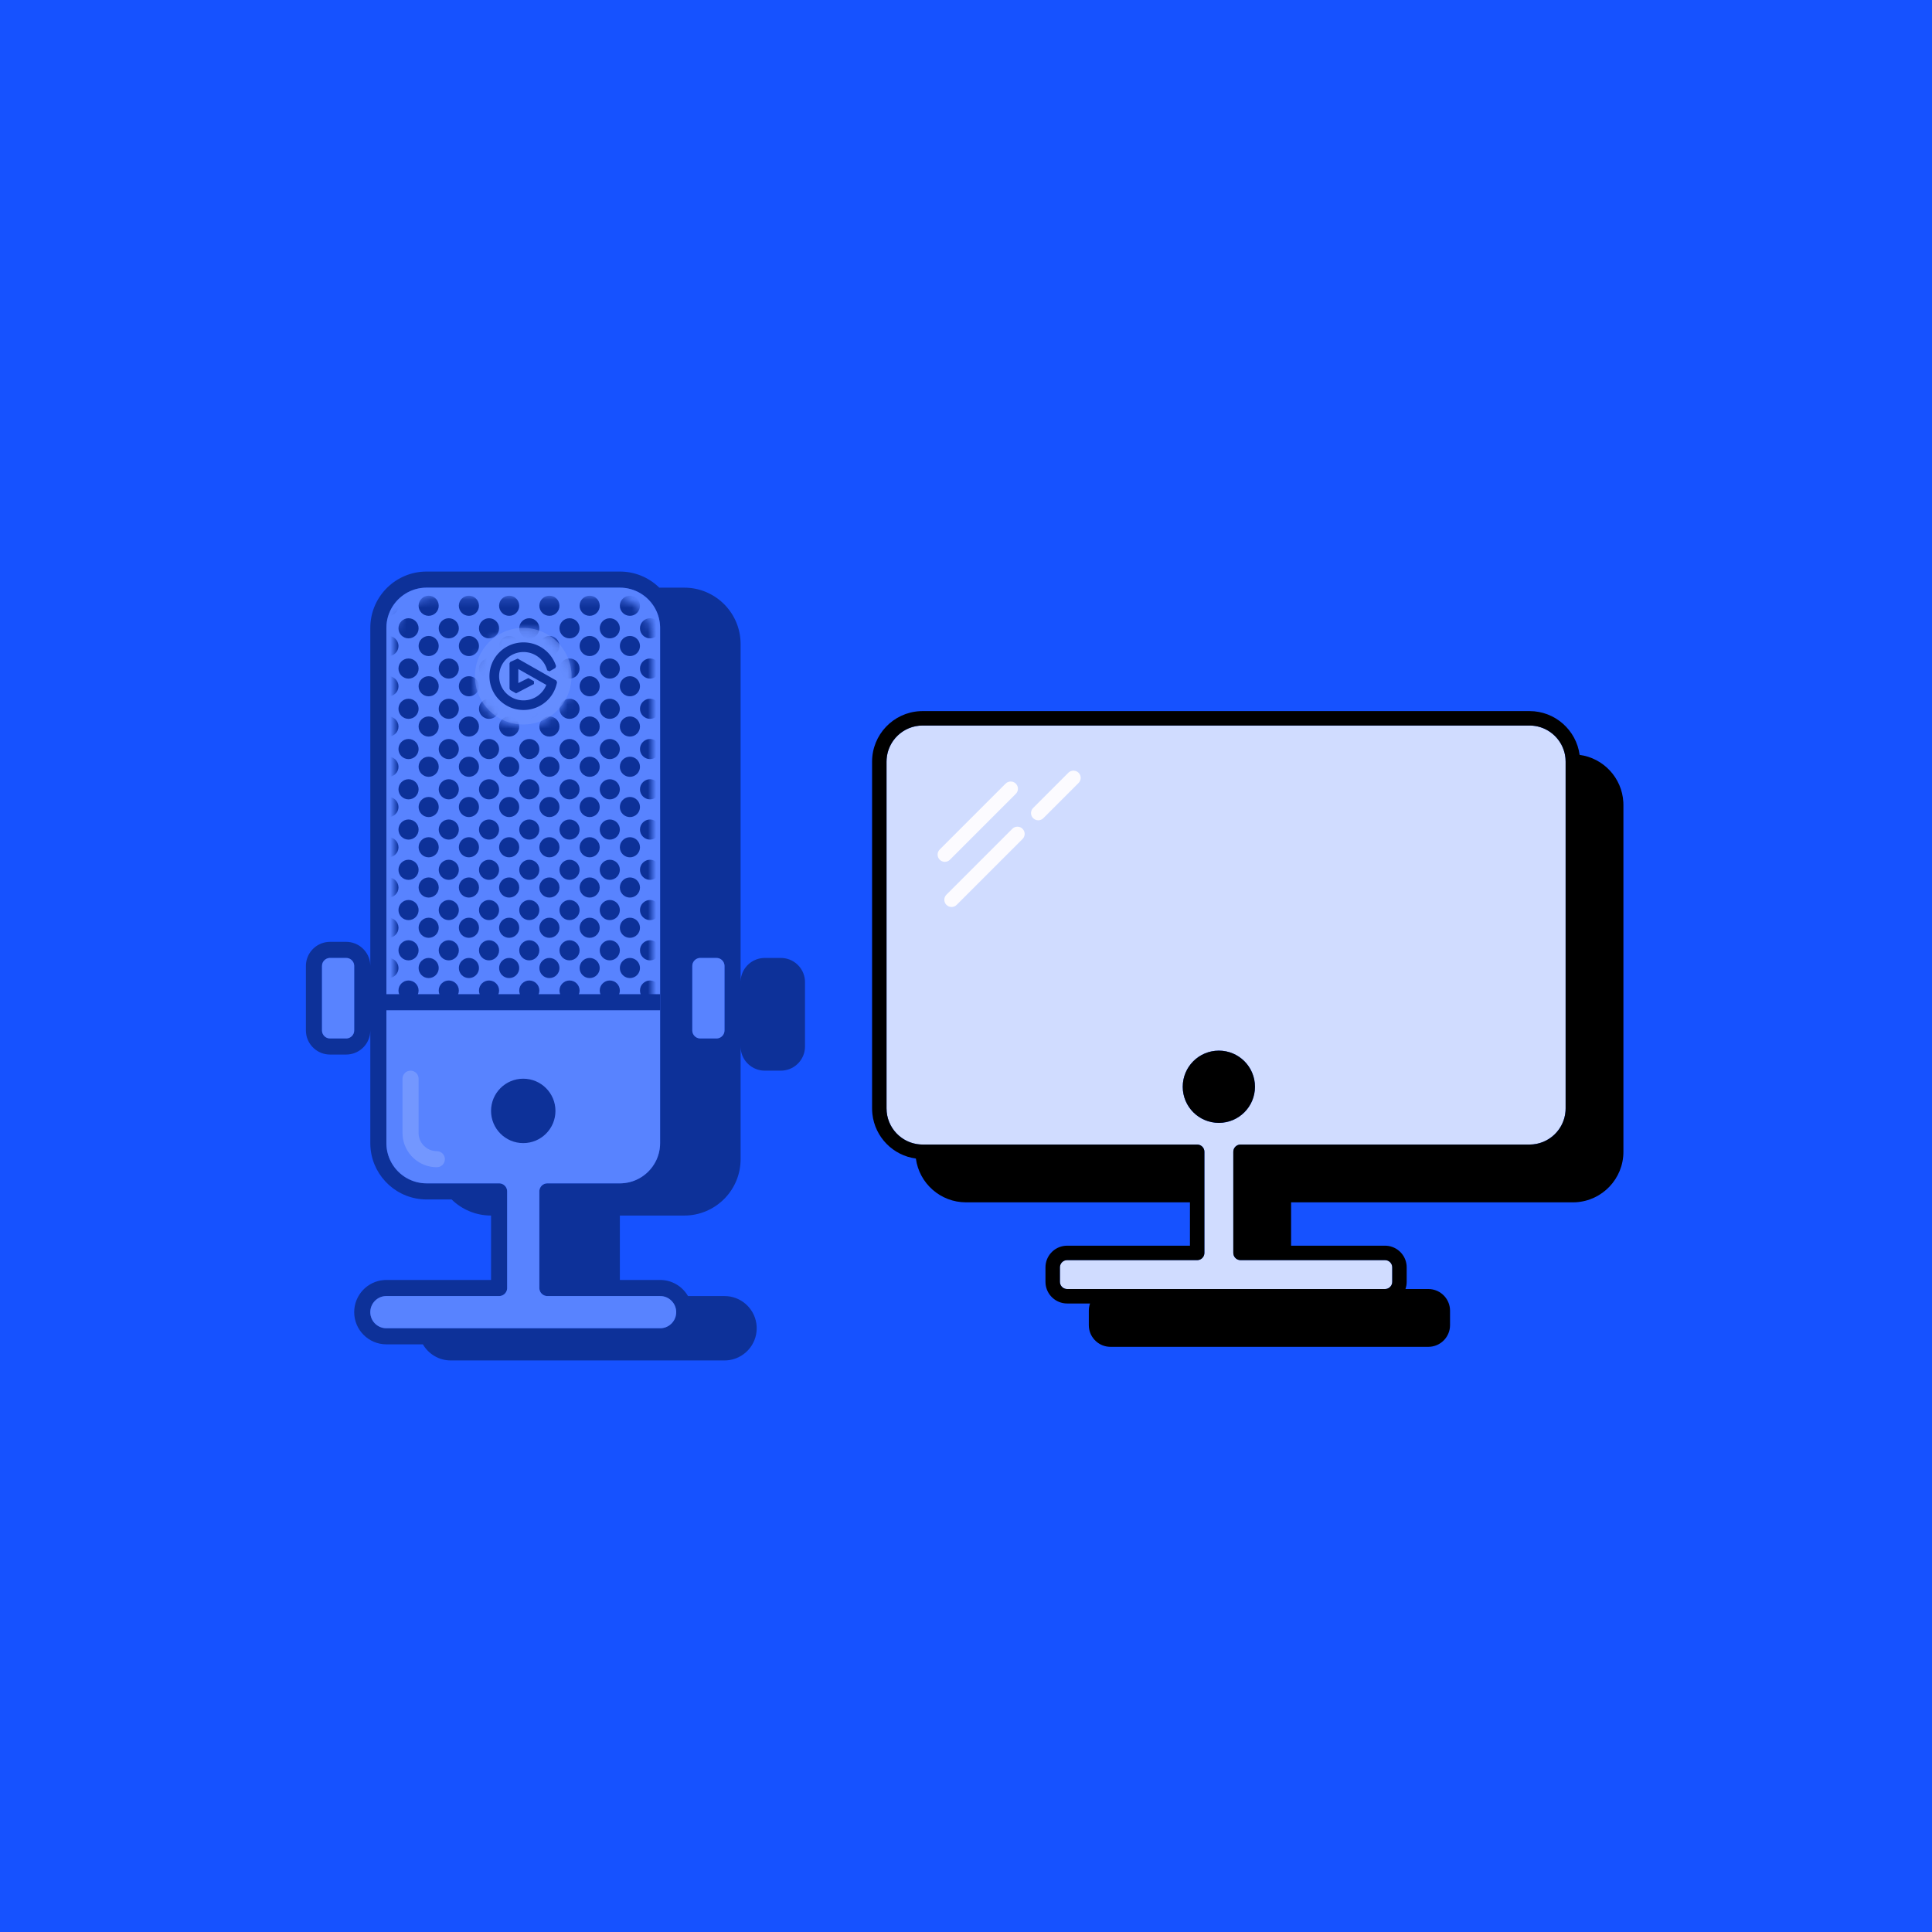 <svg xmlns="http://www.w3.org/2000/svg" xmlns:xlink="http://www.w3.org/1999/xlink" viewBox="0 0 144 144">
    <rect id="background" width="144" height="144" x="0" y="0" fill="#1652FF" fill-rule="nonzero" />
    <defs>
        <g fill="#000" id="grid">
            <use xlink:href="#dot" transform="translate(31)" />
            <use xlink:href="#dot" transform="translate(26)" />
            <use xlink:href="#dot" transform="translate(21)" />
            <use xlink:href="#dot" transform="translate(16)" />
            <use xlink:href="#dot" transform="translate(11)" />
            <use xlink:href="#dot" transform="translate(6)" />
            <use xlink:href="#dot" transform="translate(1)" />
        </g>
        <g id="bigGrid">
            <use xlink:href="#grid" />
            <use xlink:href="#grid" transform="translate(0 5)" />
            <use xlink:href="#grid" transform="translate(0 10)" />
            <use xlink:href="#grid" transform="translate(0 15)" />
            <use xlink:href="#grid" transform="translate(0 20)" />
            <use xlink:href="#grid" transform="translate(0 25)" />
            <use xlink:href="#grid" transform="translate(0 30)" />
            <use xlink:href="#grid" transform="translate(0 35)" />
            <use xlink:href="#grid" transform="translate(0 40)" />
            <use xlink:href="#grid" transform="translate(0 45)" />
        </g>
        <circle id="dot" cx="1.25" cy="1.25" r="1.25" />
        <path id="clipMask" d="M30 .2l.329.011c2.562.166 4.599 2.263 4.669 4.85L35 5.2v63l-.011.329c-.166 2.562-2.263 4.599-4.85 4.669L30 73.2h-8l-.18.016a1 1 0 00-.817.903L21 74.2v12l.016.18c.08.441.449.78.903.817L22 87.2h14l.233.013C37.228 87.329 38 88.174 38 89.2c0 1.071-.842 1.946-1.9 1.998L36 91.2H2l-.233-.013C.772 91.071 0 90.226 0 89.2c0-1.071.842-1.946 1.9-1.998L2 87.2h14l.18-.016c.441-.08.78-.449.817-.903L17 86.2v-12l-.016-.18a1 1 0 00-.903-.817L16 73.2H8l-.329-.011c-2.562-.166-4.599-2.263-4.669-4.85L3 68.2v-63l.011-.329C3.177 2.309 5.274.273 7.861.202L8 .2h22zm-11 4c-3.314 0-6 2.686-6 6s2.686 6 6 6 6-2.686 6-6-2.686-6-6-6z" />
    </defs>
    <g id="icon" opacity="0.4" transform="scale(.6) translate(38,71)" fill="none" fill-rule="evenodd" stroke="none" stroke-width="1">
        <path id="body-shadow" fill="#000" fill-rule="nonzero" d="M39,0 C40.852,0 42.536,0.719 43.788,1.894 L43.899,2 L43.899,2 L47,2 C50.737,2 53.79,4.929 53.99,8.616 L54,9 L53.999,48.989 L54,49 L54,50.977 L54.002,50.884 C54.06,49.377 55.228,48.155 56.711,48.014 L57,48 L59,48 C60.559,48 61.841,49.19 61.986,50.711 L62,51 L62,59 C62,60.559 60.81,61.841 59.289,61.986 L59,62 L57,62 C55.441,62 54.159,60.81 54.014,59.289 L54,59 L54,73 C54,76.737 51.071,79.79 47.384,79.99 L47,80 L39,80 L39,88 L31,88 L44,88 C45.437,88 46.697,88.758 47.402,89.896 L47.465,90 L52,90 C54.003,90 55.663,91.473 55.954,93.394 L55.989,93.701 L56,94 C56,96.109 54.368,97.836 52.299,97.989 L52,98 L18,98 C16.519,98 15.227,97.196 14.535,96 L10,96 C7.791,96 6,94.209 6,92 C6,89.891 7.632,88.164 9.701,88.011 L10,88 L23,88 L23,80 C21.093,80 19.364,79.237 18.101,78 L15,78 C11.392,78 8.421,75.27 8.041,71.763 L8.01,71.384 L8,71 L8,57 C8,58.559 6.81,59.841 5.289,59.986 L5,60 L3,60 C1.441,60 0.159,58.81 0.014,57.289 L0,57 L0,49 C0,47.441 1.19,46.159 2.711,46.014 L3,46 L5,46 C6.559,46 7.841,47.19 7.986,48.711 L8,48.999 L8,7 C8,3.263 10.929,0.21 14.616,0.01 L15,0 L39,0 Z M39,2 L15,2 L14.861,2.002 C12.274,2.073 10.177,4.109 10.011,6.671 L10.011,6.671 L10,7 L10,71 L10.002,71.139 C10.073,73.726 12.109,75.823 14.671,75.989 L14.671,75.989 L15,76 L24,76 L24.081,76.003 C24.535,76.04 24.904,76.38 24.984,76.82 L24.984,76.82 L25,77 L25,89 L24.997,89.081 C24.96,89.535 24.62,89.904 24.18,89.984 L24.18,89.984 L24,90 L10,90 L9.9,90.002 C8.842,90.054 8,90.929 8,92 C8,93.026 8.772,93.871 9.767,93.987 L9.767,93.987 L10,94 L44,94 L44.1,93.998 C45.158,93.946 46,93.071 46,92 C46,90.974 45.228,90.129 44.233,90.013 L44.233,90.013 L44,90 L30,90 L29.919,89.997 C29.465,89.96 29.096,89.62 29.016,89.18 L29.016,89.18 L29,89 L29,77 L29.003,76.919 C29.04,76.465 29.38,76.096 29.82,76.016 L29.82,76.016 L30,76 L39,76 L39.139,75.998 C41.726,75.927 43.823,73.891 43.989,71.329 L43.989,71.329 L44,71 L44,7 L43.998,6.861 C43.927,4.274 41.891,2.177 39.329,2.011 L39.329,2.011 L39,2 Z M5,48 L3,48 L2.919,48.003 C2.465,48.04 2.096,48.38 2.016,48.82 L2.016,48.82 L2,49 L2,57 L2.003,57.081 C2.04,57.535 2.38,57.904 2.82,57.984 L2.82,57.984 L3,58 L5,58 L5.081,57.997 C5.535,57.96 5.904,57.62 5.984,57.18 L5.984,57.18 L6,57 L6,49 L5.997,48.919 C5.96,48.465 5.62,48.096 5.18,48.016 L5.18,48.016 L5,48 Z M51,48 L49,48 L48.919,48.003 C48.465,48.04 48.096,48.38 48.016,48.82 L48.016,48.82 L48,49 L48,57 L48.003,57.081 C48.04,57.535 48.38,57.904 48.82,57.984 L48.82,57.984 L49,58 L51,58 L51.081,57.997 C51.535,57.96 51.904,57.62 51.984,57.18 L51.984,57.18 L52,57 L52,49 L51.997,48.919 C51.96,48.465 51.62,48.096 51.18,48.016 L51.18,48.016 L51,48 Z" />
        <path id="wave-fill-blue" fill="#FFF" opacity="0.7" fill-rule="nonzero" d="M39 2l.329.011c2.562.166 4.599 2.263 4.669 4.85L44 7v64l-.011.329c-.166 2.562-2.263 4.599-4.85 4.669L39 76h-9l-.18.016a1 1 0 00-.817.903L29 77v12l.016.18c.08.441.449.78.903.817L30 90h14l.233.013C45.228 90.129 46 90.974 46 92c0 1.071-.842 1.946-1.9 1.998L44 94H10l-.233-.013C8.772 93.871 8 93.026 8 92c0-1.071.842-1.946 1.9-1.998L10 90h14l.18-.016c.441-.08.78-.449.817-.903L25 89V77l-.016-.18a1 1 0 00-.903-.817L24 76h-9l-.329-.011c-2.562-.166-4.599-2.263-4.669-4.85L10 71V7l.011-.329c.166-2.562 2.263-4.599 4.85-4.669L15 2h24zM5 48l.18.016c.441.08.78.449.817.903L6 49v8l-.016.18a1 1 0 01-.903.817L5 58H3l-.18-.016a1 1 0 01-.817-.903L2 57v-8l.016-.18c.08-.441.449-.78.903-.817L3 48h2zm46 0l.18.016c.441.08.78.449.817.903L52 49v8l-.016.18a1 1 0 01-.903.817L51 58h-2l-.18-.016a1 1 0 01-.817-.903L48 57v-8l.016-.18c.08-.441.449-.78.903-.817L49 48h2z" />
        <path id="Highlight" fill="#FFF" fill-rule="nonzero" d="M13 62c.491 0 .899.354.984.82L14 63v6.735C14 70.986 15.014 72 16.265 72c.552 0 1 .448 1 1s-.448 1-1 1c-2.253 0-4.098-1.747-4.255-3.961L12 69.735V63c0-.552.448-1 1-1z" />
        <path id="wave-fill-black" fill="#000" fill-rule="nonzero" d="M27 63c2.209 0 4 1.791 4 4 0 2.209-1.791 4-4 4-2.209 0-4-1.791-4-4 0-2.209 1.791-4 4-4zm17-10.5v2H10v-2h34z" />
        <g id="overlays" transform="translate(8 3)">
            <g id="dots-Clipped">
                <mask id="bodyMask" fill="#fff">
                    <use xlink:href="#clipMask" />
                </mask>
                <g id="dots" mask="url(#bodyMask)">
                    <g id="dots_grid">
                        <use xlink:href="#bigGrid" />
                        <use xlink:href="#bigGrid" transform="translate(2.5 2.8)" />
                    </g>
                </g>
            </g>
        </g>
        <circle id="dot2" fill="#FFF" opacity="0.5" cx="27" cy="13" r="6" />
        <path id="logo" fill="#000" fill-rule="nonzero" d="M27.033 8.8c.863 0 1.694.257 2.402.742.691.474 1.221 1.133 1.531 1.904.04.099.076.201.108.303l-.091.233-.717.412-.294-.124a2.979 2.979 0 00-.083-.272c-.428-1.197-1.576-2.002-2.856-2.002-1.671 0-3.03 1.348-3.03 3.004 0 1.656 1.359 3.004 3.03 3.004.65 0 1.269-.202 1.792-.583.512-.374.887-.886 1.078-1.451l-.001.002-.043.107-3.472-1.97v1.744l1.25-.623.695.394.001.347-2.22 1.157-.716-.404-.102-.174v-3.153l.101-.174.912-.409 4.792 2.721.098.21c-.173.956-.68 1.829-1.43 2.459-.762.641-1.733.994-2.734.994-1.13 0-2.193-.437-2.992-1.23-.799-.793-1.24-1.849-1.24-2.97s.441-2.177 1.24-2.97C24.84 9.237 25.903 8.8 27.033 8.8z" />
    </g>

    <g id="system" fill-rule="nonzero" transform="translate(65 53)">
        <path fill="#FFF" d="M49,1.077 C50.487,1.077 51.692,2.282 51.692,3.769 L51.692,29.615 C51.692,31.102 50.487,32.308 49,32.308 L27.462,32.308 C27.164,32.308 26.923,32.549 26.923,32.846 L26.923,40.385 C26.923,40.682 27.164,40.923 27.462,40.923 L38.231,40.923 C38.528,40.923 38.769,41.164 38.769,41.462 L38.769,42.538 C38.769,42.836 38.528,43.077 38.231,43.077 L14.538,43.077 C14.241,43.077 14,42.836 14,42.538 L14,41.462 C14,41.164 14.241,40.923 14.538,40.923 L24.231,40.923 C24.528,40.923 24.769,40.682 24.769,40.385 L24.769,32.846 C24.769,32.549 24.528,32.308 24.231,32.308 L3.769,32.308 C2.282,32.308 1.077,31.102 1.077,29.615 L1.077,3.769 C1.077,2.282 2.282,1.077 3.769,1.077 L49,1.077 Z M25.846,25.308 C24.359,25.308 23.154,26.513 23.154,28 C23.154,29.487 24.359,30.692 25.846,30.692 C27.333,30.692 28.538,29.487 28.538,28 C28.538,26.513 27.333,25.308 25.846,25.308 Z" opacity=".8" />
        <path id="shadow-with-outline" fill="#000" d="M49,0 C50.911,0 52.49,1.422 52.736,3.265 C54.511,3.502 55.896,4.976 55.994,6.793 L56,7 L56,32.846 C56,34.858 54.423,36.502 52.438,36.61 L52.231,36.615 L31.231,36.615 L31.231,39.846 L38.231,39.846 C39.018,39.846 39.674,40.409 39.817,41.155 L39.839,41.306 L39.846,41.462 L39.846,42.538 C39.846,42.728 39.814,42.909 39.754,43.078 L41.462,43.077 C42.249,43.077 42.904,43.64 43.048,44.385 L43.07,44.537 L43.077,44.692 L43.077,45.769 C43.077,46.609 42.436,47.299 41.617,47.377 L41.462,47.385 L17.769,47.385 C16.93,47.385 16.24,46.744 16.161,45.925 L16.154,45.769 L16.154,44.692 C16.154,44.504 16.186,44.322 16.246,44.154 L14.538,44.154 C13.699,44.154 13.009,43.513 12.93,42.694 L12.923,42.538 L12.923,41.462 C12.923,40.622 13.564,39.932 14.383,39.854 L14.538,39.846 L23.692,39.846 L23.692,36.615 L7,36.615 C5.089,36.615 3.51,35.193 3.264,33.35 C1.557,33.123 0.211,31.751 0.023,30.03 L0.006,29.822 L0,29.615 L0,3.769 C0,1.757 1.577,0.113 3.562,0.006 L3.769,0 L49,0 Z M49,1.077 L3.769,1.077 C2.342,1.077 1.174,2.188 1.083,3.592 L1.077,3.769 L1.077,29.615 C1.077,31.043 2.188,32.211 3.592,32.302 L3.769,32.308 L24.231,32.308 C24.495,32.308 24.715,32.498 24.761,32.749 L24.769,32.846 L24.769,40.385 C24.769,40.649 24.579,40.869 24.328,40.914 L24.231,40.923 L14.538,40.923 C14.274,40.923 14.054,41.114 14.009,41.365 L14,41.462 L14,42.538 C14,42.803 14.19,43.023 14.442,43.068 L14.538,43.077 L38.231,43.077 C38.495,43.077 38.715,42.886 38.761,42.635 L38.769,42.538 L38.769,41.462 C38.769,41.197 38.579,40.977 38.328,40.932 L38.231,40.923 L27.462,40.923 C27.197,40.923 26.977,40.733 26.932,40.481 L26.923,40.385 L26.923,32.846 C26.923,32.582 27.114,32.362 27.365,32.316 L27.462,32.308 L49,32.308 C50.427,32.308 51.595,31.197 51.687,29.792 L51.692,29.615 L51.692,3.769 C51.692,3.699 51.69,3.63 51.684,3.562 L51.672,3.436 L51.639,3.231 L51.604,3.081 C51.315,1.988 50.358,1.167 49.195,1.084 L49,1.077 Z M25.846,25.308 C27.333,25.308 28.538,26.513 28.538,28 C28.538,29.487 27.333,30.692 25.846,30.692 C24.359,30.692 23.154,29.487 23.154,28 C23.154,26.513 24.359,25.308 25.846,25.308 Z" />
        <path id="Highlight" fill="#FCFBFF" d="M11.214,8.773 C11.401,8.96 11.421,9.25 11.276,9.46 L11.214,9.535 L6.304,14.444 C6.094,14.655 5.753,14.655 5.542,14.444 C5.355,14.258 5.335,13.967 5.48,13.758 L5.542,13.683 L10.452,8.773 C10.662,8.563 11.003,8.563 11.214,8.773 Z M10.713,5.407 C10.9,5.594 10.921,5.884 10.775,6.094 L10.713,6.169 L5.803,11.079 C5.593,11.289 5.252,11.289 5.042,11.079 C4.855,10.892 4.834,10.602 4.979,10.392 L5.042,10.317 L9.951,5.407 C10.162,5.197 10.503,5.197 10.713,5.407 Z M15.391,4.596 C15.578,4.783 15.598,5.073 15.453,5.283 L15.391,5.358 L12.765,7.983 C12.555,8.193 12.214,8.193 12.004,7.983 C11.817,7.796 11.796,7.506 11.942,7.296 L12.004,7.221 L14.629,4.596 C14.839,4.386 15.18,4.386 15.391,4.596 Z" />
    </g>
</svg>